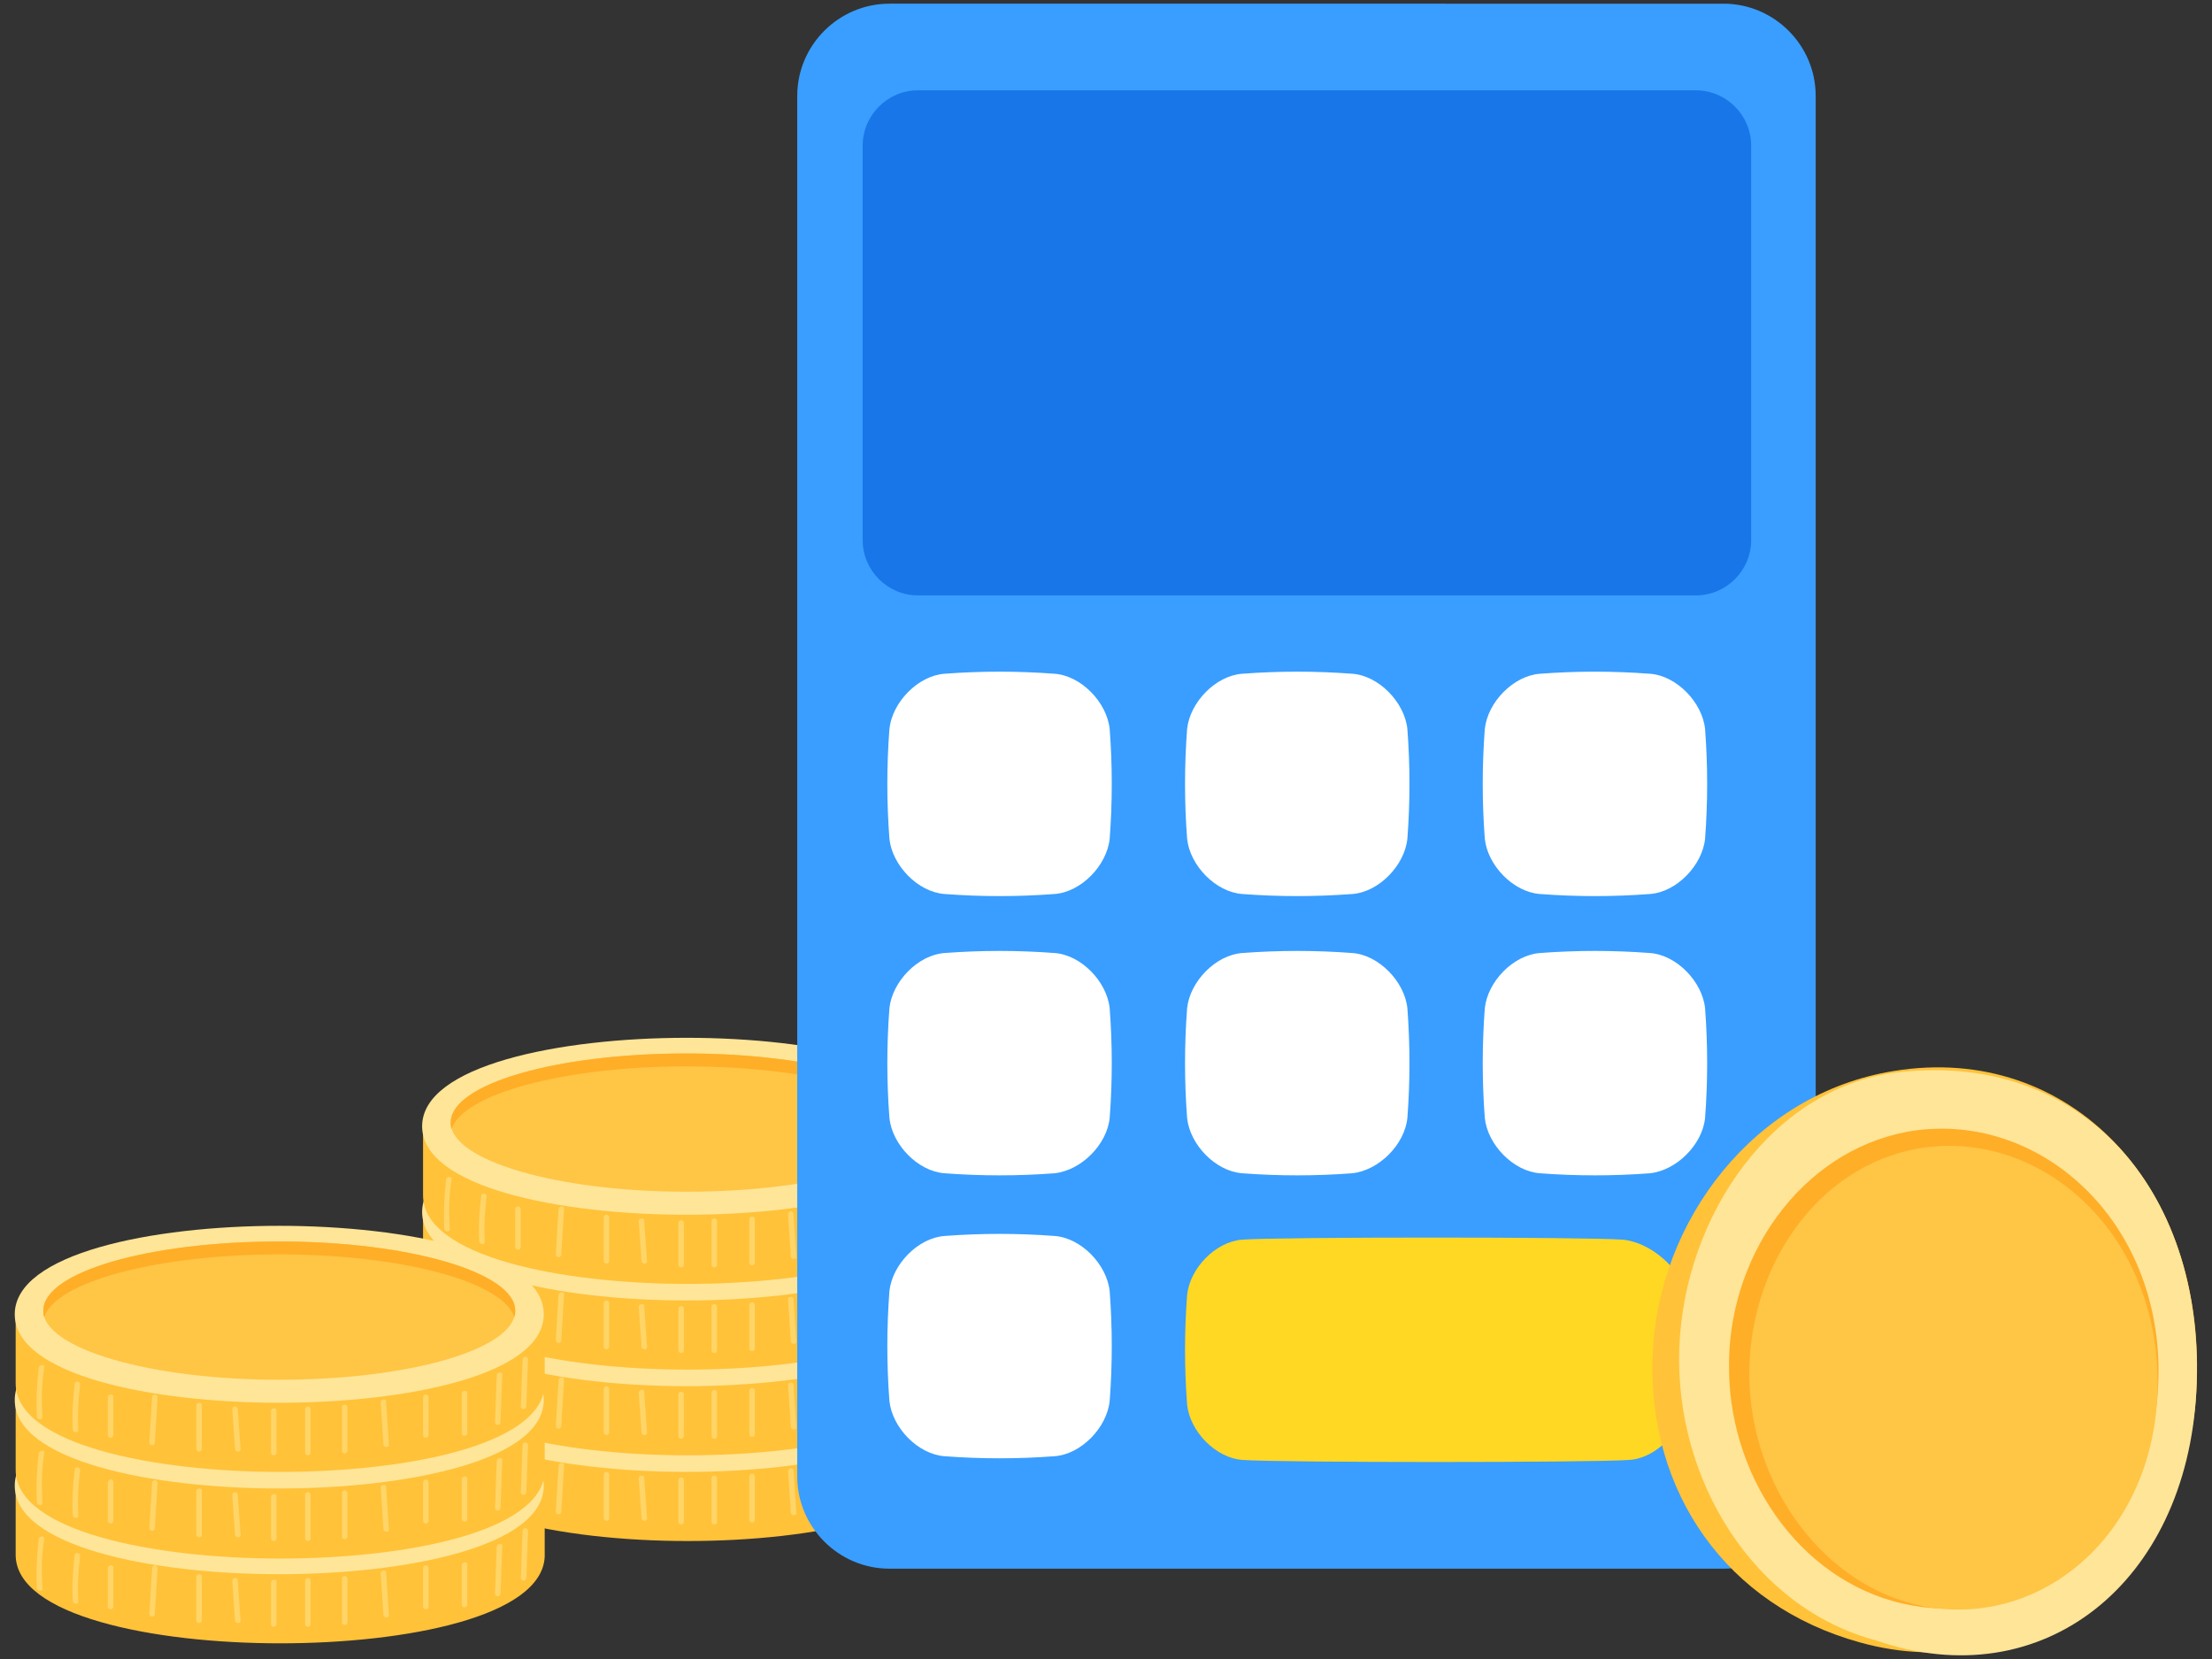 <?xml version="1.0" encoding="utf-8"?>
<!-- Generator: Adobe Illustrator 26.3.1, SVG Export Plug-In . SVG Version: 6.00 Build 0)  -->
<svg version="1.1" id="Object" xmlns="http://www.w3.org/2000/svg" xmlns:xlink="http://www.w3.org/1999/xlink" x="0px" y="0px"
	 viewBox="0 0 240 180" style="enable-background:new 0 0 240 180;" xml:space="preserve">
<rect x="0" y="0" width="240" height="180" fill="#333333" stroke="none"/>
<style type="text/css">
	.st0{fill:#FFC239;}
	.st1{fill:#FEE597;}
	.st2{fill:#FFC545;}
	.st3{fill:#FFD567;}
	.st4{fill:#FFAE28;}
	.st5{fill:#399EFF;}
	.st6{fill:#1876E8;}
	.st7{fill:#FFD824;}
	.st8{fill:#FFFFFF;}
</style>
<g>
	<g>
		<g>
			<g>
				<g>
					<g>
						<g>
							<path class="st0" d="M101.3,151.2l-0.4,0.8c-4.7-4.1-15.9-6.7-26.4-6.7c-10.6,0-21.7,2.5-26.4,6.7l-0.3-0.9l-1.9-1.4l0,7.9
								c0,6.6,14.9,9.6,28.7,9.6c13.7,0,28.4-2.9,28.7-9.4l0,0l0-7.7L101.3,151.2z"/>
						</g>
						<g>
							<path class="st1" d="M74.5,159.7c-13.8,0-28.7-3-28.7-9.6c0-6.6,14.9-9.6,28.7-9.6c13.8,0,28.7,3,28.7,9.6
								C103.2,156.7,88.3,159.7,74.5,159.7z"/>
						</g>
						<g>
							<path class="st2" d="M100.1,149.7c0,4.2-11.5,7.5-25.6,7.5c-14.1,0-25.6-3.4-25.6-7.5c0-4.2,11.5-7.5,25.6-7.5
								C88.6,142.2,100.1,145.6,100.1,149.7z"/>
						</g>
					</g>
					<g>
						<g>
							<g>
								<path class="st3" d="M48.4,155.9c-0.2,1.8-0.3,3.5-0.2,5.3c0,0.4,0.7,0.4,0.6,0c-0.1-1.8-0.1-3.5,0.2-5.3
									C49.1,155.5,48.4,155.5,48.4,155.9L48.4,155.9z"/>
							</g>
						</g>
						<g>
							<g>
								<path class="st3" d="M52.2,157.7c-0.2,1.6-0.3,3.3-0.2,4.9c0,0.4,0.7,0.4,0.6,0c-0.1-1.6,0-3.3,0.2-4.9
									c0-0.2-0.2-0.3-0.3-0.3C52.3,157.4,52.2,157.5,52.2,157.7L52.2,157.7z"/>
							</g>
						</g>
						<g>
							<g>
								<path class="st3" d="M55.9,159.1c0,1.4,0,2.7,0,4.1c0,0.4,0.6,0.4,0.6,0c0-1.4,0-2.7,0-4.1
									C56.5,158.6,55.9,158.6,55.9,159.1L55.9,159.1z"/>
							</g>
						</g>
						<g>
							<g>
								<path class="st3" d="M60.6,159.1c-0.1,1.6-0.2,3.3-0.3,4.9c0,0.4,0.6,0.4,0.6,0c0.1-1.6,0.2-3.3,0.3-4.9
									C61.3,158.6,60.6,158.6,60.6,159.1L60.6,159.1z"/>
							</g>
						</g>
						<g>
							<g>
								<path class="st3" d="M65.5,160c0,1.6,0,3.1,0,4.7c0,0.4,0.6,0.4,0.6,0c0-1.6,0-3.1,0-4.7C66.1,159.6,65.5,159.6,65.5,160
									L65.5,160z"/>
							</g>
						</g>
						<g>
							<g>
								<path class="st3" d="M69.3,160.4c0.1,1.4,0.2,2.9,0.3,4.3c0,0.4,0.7,0.4,0.6,0c-0.1-1.4-0.2-2.9-0.3-4.3
									C70,160,69.3,160,69.3,160.4L69.3,160.4z"/>
							</g>
						</g>
						<g>
							<g>
								<path class="st3" d="M73.6,160.6c0,1.5,0,3,0,4.5c0,0.4,0.6,0.4,0.6,0c0-1.5,0-3,0-4.5C74.2,160.2,73.6,160.2,73.6,160.6
									L73.6,160.6z"/>
							</g>
						</g>
						<g>
							<g>
								<path class="st3" d="M77.2,160.4c0,1.6,0,3.1,0,4.7c0,0.4,0.6,0.4,0.6,0c0-1.6,0-3.1,0-4.7C77.8,160,77.2,160,77.2,160.4
									L77.2,160.4z"/>
							</g>
						</g>
						<g>
							<g>
								<path class="st3" d="M81.3,160.2c0,1.6,0,3.1,0,4.7c0,0.4,0.6,0.4,0.6,0c0-1.6,0-3.1,0-4.7
									C81.9,159.8,81.3,159.8,81.3,160.2L81.3,160.2z"/>
							</g>
						</g>
						<g>
							<g>
								<path class="st3" d="M85.5,159.6c0.1,1.5,0.2,3,0.3,4.5c0,0.4,0.7,0.4,0.6,0c-0.1-1.5-0.2-3-0.3-4.5
									C86.1,159.2,85.5,159.2,85.5,159.6L85.5,159.6z"/>
							</g>
						</g>
						<g>
							<g>
								<path class="st3" d="M90,159.1c0,1.4,0,2.7,0,4.1c0,0.4,0.6,0.4,0.6,0c0-1.4,0-2.7,0-4.1C90.6,158.6,90,158.6,90,159.1
									L90,159.1z"/>
							</g>
						</g>
						<g>
							<g>
								<path class="st3" d="M94.3,158.7c0,1.4,0,2.9,0,4.3c0,0.4,0.6,0.4,0.6,0c0-1.4,0-2.9,0-4.3
									C94.9,158.2,94.3,158.2,94.3,158.7L94.3,158.7z"/>
							</g>
						</g>
						<g>
							<g>
								<path class="st3" d="M98.1,156.7c-0.1,1.7-0.1,3.4-0.2,5.1c0,0.4,0.6,0.4,0.6,0c0.1-1.7,0.1-3.4,0.2-5.1
									C98.7,156.3,98.1,156.3,98.1,156.7L98.1,156.7z"/>
							</g>
						</g>
						<g>
							<g>
								<path class="st3" d="M100.8,155c-0.1,1.7-0.1,3.4-0.2,5.1c0,0.4,0.6,0.4,0.6,0c0.1-1.7,0.1-3.4,0.2-5.1
									C101.5,154.6,100.8,154.6,100.8,155L100.8,155z"/>
							</g>
						</g>
					</g>
				</g>
			</g>
			<g>
				<path class="st4" d="M100.1,149.7c0,0.2,0,0.5-0.1,0.7c-1.2-3.8-12.1-6.8-25.5-6.8c-13.3,0-24.3,3-25.5,6.8
					c-0.1-0.2-0.1-0.5-0.1-0.7c0-4.2,11.5-7.5,25.6-7.5C88.6,142.2,100.1,145.6,100.1,149.7z"/>
			</g>
		</g>
	</g>
	<g>
		<g>
			<g>
				<g>
					<g>
						<g>
							<path class="st0" d="M101.3,141.9l-0.4,0.8c-4.7-4.1-15.9-6.7-26.4-6.7c-10.6,0-21.7,2.5-26.4,6.7l-0.3-0.9l-1.9-1.4l0,7.9
								c0,6.6,14.9,9.6,28.7,9.6c13.7,0,28.4-2.9,28.7-9.4l0,0l0-7.7L101.3,141.9z"/>
						</g>
						<g>
							<path class="st1" d="M74.5,150.4c-13.8,0-28.7-3-28.7-9.6c0-6.6,14.9-9.6,28.7-9.6c13.8,0,28.7,3,28.7,9.6
								C103.2,147.4,88.3,150.4,74.5,150.4z"/>
						</g>
						<g>
							<path class="st2" d="M100.1,140.4c0,4.2-11.5,7.5-25.6,7.5c-14.1,0-25.6-3.4-25.6-7.5c0-4.2,11.5-7.5,25.6-7.5
								C88.6,132.9,100.1,136.3,100.1,140.4z"/>
						</g>
					</g>
					<g>
						<g>
							<g>
								<path class="st3" d="M48.4,146.6c-0.2,1.8-0.3,3.5-0.2,5.3c0,0.4,0.7,0.4,0.6,0c-0.1-1.8-0.1-3.5,0.2-5.3
									C49.1,146.2,48.4,146.2,48.4,146.6L48.4,146.6z"/>
							</g>
						</g>
						<g>
							<g>
								<path class="st3" d="M52.2,148.4c-0.2,1.6-0.3,3.3-0.2,4.9c0,0.4,0.7,0.4,0.6,0c-0.1-1.6,0-3.3,0.2-4.9
									c0-0.2-0.2-0.3-0.3-0.3C52.3,148.1,52.2,148.2,52.2,148.4L52.2,148.4z"/>
							</g>
						</g>
						<g>
							<g>
								<path class="st3" d="M55.9,149.8c0,1.4,0,2.7,0,4.1c0,0.4,0.6,0.4,0.6,0c0-1.4,0-2.7,0-4.1
									C56.5,149.3,55.9,149.3,55.9,149.8L55.9,149.8z"/>
							</g>
						</g>
						<g>
							<g>
								<path class="st3" d="M60.6,149.8c-0.1,1.6-0.2,3.3-0.3,4.9c0,0.4,0.6,0.4,0.6,0c0.1-1.6,0.2-3.3,0.3-4.9
									C61.3,149.3,60.6,149.3,60.6,149.8L60.6,149.8z"/>
							</g>
						</g>
						<g>
							<g>
								<path class="st3" d="M65.5,150.7c0,1.6,0,3.1,0,4.7c0,0.4,0.6,0.4,0.6,0c0-1.6,0-3.1,0-4.7
									C66.1,150.3,65.5,150.3,65.5,150.7L65.5,150.7z"/>
							</g>
						</g>
						<g>
							<g>
								<path class="st3" d="M69.3,151.1c0.1,1.4,0.2,2.9,0.3,4.3c0,0.4,0.7,0.4,0.6,0c-0.1-1.4-0.2-2.9-0.3-4.3
									C70,150.7,69.3,150.7,69.3,151.1L69.3,151.1z"/>
							</g>
						</g>
						<g>
							<g>
								<path class="st3" d="M73.6,151.3c0,1.5,0,3,0,4.5c0,0.4,0.6,0.4,0.6,0c0-1.5,0-3,0-4.5C74.2,150.9,73.6,150.9,73.6,151.3
									L73.6,151.3z"/>
							</g>
						</g>
						<g>
							<g>
								<path class="st3" d="M77.2,151.1c0,1.6,0,3.1,0,4.7c0,0.4,0.6,0.4,0.6,0c0-1.6,0-3.1,0-4.7
									C77.8,150.7,77.2,150.7,77.2,151.1L77.2,151.1z"/>
							</g>
						</g>
						<g>
							<g>
								<path class="st3" d="M81.3,150.9c0,1.6,0,3.1,0,4.7c0,0.4,0.6,0.4,0.6,0c0-1.6,0-3.1,0-4.7
									C81.9,150.5,81.3,150.5,81.3,150.9L81.3,150.9z"/>
							</g>
						</g>
						<g>
							<g>
								<path class="st3" d="M85.5,150.3c0.1,1.5,0.2,3,0.3,4.5c0,0.4,0.7,0.4,0.6,0c-0.1-1.5-0.2-3-0.3-4.5
									C86.1,149.9,85.5,149.9,85.5,150.3L85.5,150.3z"/>
							</g>
						</g>
						<g>
							<g>
								<path class="st3" d="M90,149.8c0,1.4,0,2.7,0,4.1c0,0.4,0.6,0.4,0.6,0c0-1.4,0-2.7,0-4.1C90.6,149.3,90,149.3,90,149.8
									L90,149.8z"/>
							</g>
						</g>
						<g>
							<g>
								<path class="st3" d="M94.3,149.4c0,1.4,0,2.9,0,4.3c0,0.4,0.6,0.4,0.6,0c0-1.4,0-2.9,0-4.3C94.9,149,94.3,149,94.3,149.4
									L94.3,149.4z"/>
							</g>
						</g>
						<g>
							<g>
								<path class="st3" d="M98.1,147.4c-0.1,1.7-0.1,3.4-0.2,5.1c0,0.4,0.6,0.4,0.6,0c0.1-1.7,0.1-3.4,0.2-5.1
									C98.7,147,98.1,147,98.1,147.4L98.1,147.4z"/>
							</g>
						</g>
						<g>
							<g>
								<path class="st3" d="M100.8,145.7c-0.1,1.7-0.1,3.4-0.2,5.1c0,0.4,0.6,0.4,0.6,0c0.1-1.7,0.1-3.4,0.2-5.1
									C101.5,145.3,100.8,145.3,100.8,145.7L100.8,145.7z"/>
							</g>
						</g>
					</g>
				</g>
			</g>
			<g>
				<path class="st4" d="M100.1,140.4c0,0.2,0,0.5-0.1,0.7c-1.2-3.8-12.1-6.8-25.5-6.8c-13.3,0-24.3,3-25.5,6.8
					c-0.1-0.2-0.1-0.5-0.1-0.7c0-4.2,11.5-7.5,25.6-7.5C88.6,132.9,100.1,136.3,100.1,140.4z"/>
			</g>
		</g>
	</g>
	<g>
		<g>
			<g>
				<g>
					<g>
						<g>
							<path class="st0" d="M101.3,132.6l-0.4,0.8c-4.7-4.1-15.9-6.7-26.4-6.7c-10.6,0-21.7,2.5-26.4,6.7l-0.3-0.9l-1.9-1.4l0,7.9
								c0,6.6,14.9,9.6,28.7,9.6c13.7,0,28.4-2.9,28.7-9.4l0,0l0-7.7L101.3,132.6z"/>
						</g>
						<g>
							<path class="st1" d="M74.5,141.1c-13.8,0-28.7-3-28.7-9.6c0-6.6,14.9-9.6,28.7-9.6c13.8,0,28.7,3,28.7,9.6
								C103.2,138.1,88.3,141.1,74.5,141.1z"/>
						</g>
						<g>
							<path class="st2" d="M100.1,131.1c0,4.2-11.5,7.5-25.6,7.5c-14.1,0-25.6-3.4-25.6-7.5c0-4.2,11.5-7.5,25.6-7.5
								C88.6,123.6,100.1,127,100.1,131.1z"/>
						</g>
					</g>
					<g>
						<g>
							<g>
								<path class="st3" d="M48.4,137.3c-0.2,1.8-0.3,3.5-0.2,5.3c0,0.4,0.7,0.4,0.6,0c-0.1-1.8-0.1-3.5,0.2-5.3
									C49.1,136.9,48.4,136.9,48.4,137.3L48.4,137.3z"/>
							</g>
						</g>
						<g>
							<g>
								<path class="st3" d="M52.2,139.1c-0.2,1.6-0.3,3.3-0.2,4.9c0,0.4,0.7,0.4,0.6,0c-0.1-1.6,0-3.3,0.2-4.9
									c0-0.2-0.2-0.3-0.3-0.3C52.3,138.8,52.2,138.9,52.2,139.1L52.2,139.1z"/>
							</g>
						</g>
						<g>
							<g>
								<path class="st3" d="M55.9,140.5c0,1.4,0,2.7,0,4.1c0,0.4,0.6,0.4,0.6,0c0-1.4,0-2.7,0-4.1C56.5,140,55.9,140,55.9,140.5
									L55.9,140.5z"/>
							</g>
						</g>
						<g>
							<g>
								<path class="st3" d="M60.6,140.5c-0.1,1.6-0.2,3.3-0.3,4.9c0,0.4,0.6,0.4,0.6,0c0.1-1.6,0.2-3.3,0.3-4.9
									C61.3,140.1,60.6,140.1,60.6,140.5L60.6,140.5z"/>
							</g>
						</g>
						<g>
							<g>
								<path class="st3" d="M65.5,141.4c0,1.6,0,3.1,0,4.7c0,0.4,0.6,0.4,0.6,0c0-1.6,0-3.1,0-4.7C66.1,141,65.5,141,65.5,141.4
									L65.5,141.4z"/>
							</g>
						</g>
						<g>
							<g>
								<path class="st3" d="M69.3,141.8c0.1,1.4,0.2,2.9,0.3,4.3c0,0.4,0.7,0.4,0.6,0c-0.1-1.4-0.2-2.9-0.3-4.3
									C70,141.4,69.3,141.4,69.3,141.8L69.3,141.8z"/>
							</g>
						</g>
						<g>
							<g>
								<path class="st3" d="M73.6,142c0,1.5,0,3,0,4.5c0,0.4,0.6,0.4,0.6,0c0-1.5,0-3,0-4.5C74.2,141.6,73.6,141.6,73.6,142
									L73.6,142z"/>
							</g>
						</g>
						<g>
							<g>
								<path class="st3" d="M77.2,141.8c0,1.6,0,3.1,0,4.7c0,0.4,0.6,0.4,0.6,0c0-1.6,0-3.1,0-4.7
									C77.8,141.4,77.2,141.4,77.2,141.8L77.2,141.8z"/>
							</g>
						</g>
						<g>
							<g>
								<path class="st3" d="M81.3,141.6c0,1.6,0,3.1,0,4.7c0,0.4,0.6,0.4,0.6,0c0-1.6,0-3.1,0-4.7
									C81.9,141.2,81.3,141.2,81.3,141.6L81.3,141.6z"/>
							</g>
						</g>
						<g>
							<g>
								<path class="st3" d="M85.5,141c0.1,1.5,0.2,3,0.3,4.5c0,0.4,0.7,0.4,0.6,0c-0.1-1.5-0.2-3-0.3-4.5
									C86.1,140.6,85.5,140.6,85.5,141L85.5,141z"/>
							</g>
						</g>
						<g>
							<g>
								<path class="st3" d="M90,140.5c0,1.4,0,2.7,0,4.1c0,0.4,0.6,0.4,0.6,0c0-1.4,0-2.7,0-4.1C90.6,140,90,140,90,140.5L90,140.5
									z"/>
							</g>
						</g>
						<g>
							<g>
								<path class="st3" d="M94.3,140.1c0,1.4,0,2.9,0,4.3c0,0.4,0.6,0.4,0.6,0c0-1.4,0-2.9,0-4.3
									C94.9,139.7,94.3,139.7,94.3,140.1L94.3,140.1z"/>
							</g>
						</g>
						<g>
							<g>
								<path class="st3" d="M98.1,138.1c-0.1,1.7-0.1,3.4-0.2,5.1c0,0.4,0.6,0.4,0.6,0c0.1-1.7,0.1-3.4,0.2-5.1
									C98.7,137.7,98.1,137.7,98.1,138.1L98.1,138.1z"/>
							</g>
						</g>
						<g>
							<g>
								<path class="st3" d="M100.8,136.4c-0.1,1.7-0.1,3.4-0.2,5.1c0,0.4,0.6,0.4,0.6,0c0.1-1.7,0.1-3.4,0.2-5.1
									C101.5,136,100.8,136,100.8,136.4L100.8,136.4z"/>
							</g>
						</g>
					</g>
				</g>
			</g>
			<g>
				<path class="st4" d="M100.1,131.1c0,0.2,0,0.5-0.1,0.7c-1.2-3.8-12.1-6.8-25.5-6.8c-13.3,0-24.3,3-25.5,6.8
					c-0.1-0.2-0.1-0.5-0.1-0.7c0-4.2,11.5-7.5,25.6-7.5C88.6,123.6,100.1,127,100.1,131.1z"/>
			</g>
		</g>
	</g>
	<g>
		<g>
			<g>
				<g>
					<g>
						<g>
							<path class="st0" d="M101.3,123.3l-0.4,0.8c-4.7-4.1-15.9-6.7-26.4-6.7c-10.6,0-21.7,2.5-26.4,6.7l-0.3-0.9l-1.9-1.4l0,7.9
								c0,6.6,14.9,9.6,28.7,9.6c13.7,0,28.4-2.9,28.7-9.4l0,0l0-7.7L101.3,123.3z"/>
						</g>
						<g>
							<path class="st1" d="M74.5,131.8c-13.8,0-28.7-3-28.7-9.6c0-6.6,14.9-9.6,28.7-9.6c13.8,0,28.7,3,28.7,9.6
								C103.2,128.8,88.3,131.8,74.5,131.8z"/>
						</g>
						<g>
							<path class="st2" d="M100.1,121.8c0,4.2-11.5,7.5-25.6,7.5c-14.1,0-25.6-3.4-25.6-7.5c0-4.2,11.5-7.5,25.6-7.5
								C88.6,114.3,100.1,117.7,100.1,121.8z"/>
						</g>
					</g>
					<g>
						<g>
							<g>
								<path class="st3" d="M48.4,128c-0.2,1.8-0.3,3.5-0.2,5.3c0,0.4,0.7,0.4,0.6,0c-0.1-1.8-0.1-3.5,0.2-5.3
									C49.1,127.6,48.4,127.6,48.4,128L48.4,128z"/>
							</g>
						</g>
						<g>
							<g>
								<path class="st3" d="M52.2,129.8c-0.2,1.6-0.3,3.3-0.2,4.9c0,0.4,0.7,0.4,0.6,0c-0.1-1.6,0-3.3,0.2-4.9
									c0-0.2-0.2-0.3-0.3-0.3C52.3,129.5,52.2,129.6,52.2,129.8L52.2,129.8z"/>
							</g>
						</g>
						<g>
							<g>
								<path class="st3" d="M55.9,131.2c0,1.4,0,2.7,0,4.1c0,0.4,0.6,0.4,0.6,0c0-1.4,0-2.7,0-4.1
									C56.5,130.8,55.9,130.8,55.9,131.2L55.9,131.2z"/>
							</g>
						</g>
						<g>
							<g>
								<path class="st3" d="M60.6,131.2c-0.1,1.6-0.2,3.3-0.3,4.9c0,0.4,0.6,0.4,0.6,0c0.1-1.6,0.2-3.3,0.3-4.9
									C61.3,130.8,60.6,130.8,60.6,131.2L60.6,131.2z"/>
							</g>
						</g>
						<g>
							<g>
								<path class="st3" d="M65.5,132.1c0,1.6,0,3.1,0,4.7c0,0.4,0.6,0.4,0.6,0c0-1.6,0-3.1,0-4.7
									C66.1,131.7,65.5,131.7,65.5,132.1L65.5,132.1z"/>
							</g>
						</g>
						<g>
							<g>
								<path class="st3" d="M69.3,132.5c0.1,1.4,0.2,2.9,0.3,4.3c0,0.4,0.7,0.4,0.6,0c-0.1-1.4-0.2-2.9-0.3-4.3
									C70,132.1,69.3,132.1,69.3,132.5L69.3,132.5z"/>
							</g>
						</g>
						<g>
							<g>
								<path class="st3" d="M73.6,132.7c0,1.5,0,3,0,4.5c0,0.4,0.6,0.4,0.6,0c0-1.5,0-3,0-4.5C74.2,132.3,73.6,132.3,73.6,132.7
									L73.6,132.7z"/>
							</g>
						</g>
						<g>
							<g>
								<path class="st3" d="M77.2,132.5c0,1.6,0,3.1,0,4.7c0,0.4,0.6,0.4,0.6,0c0-1.6,0-3.1,0-4.7
									C77.8,132.1,77.2,132.1,77.2,132.5L77.2,132.5z"/>
							</g>
						</g>
						<g>
							<g>
								<path class="st3" d="M81.3,132.3c0,1.6,0,3.1,0,4.7c0,0.4,0.6,0.4,0.6,0c0-1.6,0-3.1,0-4.7
									C81.9,131.9,81.3,131.9,81.3,132.3L81.3,132.3z"/>
							</g>
						</g>
						<g>
							<g>
								<path class="st3" d="M85.5,131.8c0.1,1.5,0.2,3,0.3,4.5c0,0.4,0.7,0.4,0.6,0c-0.1-1.5-0.2-3-0.3-4.5
									C86.1,131.3,85.5,131.3,85.5,131.8L85.5,131.8z"/>
							</g>
						</g>
						<g>
							<g>
								<path class="st3" d="M90,131.2c0,1.4,0,2.7,0,4.1c0,0.4,0.6,0.4,0.6,0c0-1.4,0-2.7,0-4.1C90.6,130.8,90,130.8,90,131.2
									L90,131.2z"/>
							</g>
						</g>
						<g>
							<g>
								<path class="st3" d="M94.3,130.8c0,1.4,0,2.9,0,4.3c0,0.4,0.6,0.4,0.6,0c0-1.4,0-2.9,0-4.3
									C94.9,130.4,94.3,130.4,94.3,130.8L94.3,130.8z"/>
							</g>
						</g>
						<g>
							<g>
								<path class="st3" d="M98.1,128.8c-0.1,1.7-0.1,3.4-0.2,5.1c0,0.4,0.6,0.4,0.6,0c0.1-1.7,0.1-3.4,0.2-5.1
									C98.7,128.4,98.1,128.4,98.1,128.8L98.1,128.8z"/>
							</g>
						</g>
						<g>
							<g>
								<path class="st3" d="M100.8,127.1c-0.1,1.7-0.1,3.4-0.2,5.1c0,0.4,0.6,0.4,0.6,0c0.1-1.7,0.1-3.4,0.2-5.1
									C101.5,126.7,100.8,126.7,100.8,127.1L100.8,127.1z"/>
							</g>
						</g>
					</g>
				</g>
			</g>
			<g>
				<path class="st4" d="M100.1,121.8c0,0.2,0,0.5-0.1,0.7c-1.2-3.8-12.1-6.8-25.5-6.8c-13.3,0-24.3,3-25.5,6.8
					c-0.1-0.2-0.1-0.5-0.1-0.7c0-4.2,11.5-7.5,25.6-7.5C88.6,114.3,100.1,117.7,100.1,121.8z"/>
			</g>
		</g>
	</g>
	<path class="st5" d="M187,170.2H96.5c-5.5,0-10-4.5-10-10V10.4c0-5.5,4.5-10,10-10H187c5.5,0,10,4.5,10,10v149.7
		C197,165.6,192.5,170.2,187,170.2z"/>
	<g>
		<path class="st6" d="M184,64.6H99.6c-3.3,0-6-2.7-6-6V15.8c0-3.3,2.7-6,6-6H184c3.3,0,6,2.7,6,6v42.8
			C190,61.9,187.3,64.6,184,64.6z"/>
	</g>
	<path class="st7" d="M176.8,158.4c-4,0.3-38.1,0.3-42,0c-2.9-0.2-5.7-3.1-6-6c-0.3-4-0.3-7.9,0-11.9c0.3-2.9,3.1-5.8,6-6
		c4-0.3,37.2-0.3,41.2,0c2.9,0.2,6.5,3.1,6.8,6c0.3,4,0.3,7.9,0,11.9C182.5,155.3,179.7,158.2,176.8,158.4z"/>
	<path class="st8" d="M114.4,97c-4,0.3-7.9,0.3-11.9,0c-2.9-0.2-5.7-3.1-6-6c-0.3-4-0.3-7.9,0-11.9c0.3-2.9,3.1-5.8,6-6
		c4-0.3,7.9-0.3,11.9,0c2.9,0.2,5.7,3.1,6,6c0.3,4,0.3,7.9,0,11.9C120.1,93.9,117.3,96.8,114.4,97z"/>
	<path class="st8" d="M146.7,97c-4,0.3-7.9,0.3-11.9,0c-2.9-0.2-5.7-3.1-6-6c-0.3-4-0.3-7.9,0-11.9c0.3-2.9,3.1-5.8,6-6
		c4-0.3,7.9-0.3,11.9,0c2.9,0.2,5.7,3.1,6,6c0.3,4,0.3,7.9,0,11.9C152.4,93.9,149.6,96.8,146.7,97z"/>
	<path class="st8" d="M179,97c-4,0.3-7.9,0.3-11.9,0c-2.9-0.2-5.7-3.1-6-6c-0.3-4-0.3-7.9,0-11.9c0.3-2.9,3.1-5.8,6-6
		c4-0.3,7.9-0.3,11.9,0c2.9,0.2,5.7,3.1,6,6c0.3,4,0.3,7.9,0,11.9C184.7,93.9,181.9,96.8,179,97z"/>
	<path class="st8" d="M114.4,127.3c-4,0.3-7.9,0.3-11.9,0c-2.9-0.2-5.7-3.1-6-6c-0.3-4-0.3-7.9,0-11.9c0.3-2.9,3.1-5.8,6-6
		c4-0.3,7.9-0.3,11.9,0c2.9,0.2,5.7,3.1,6,6c0.3,4,0.3,7.9,0,11.9C120.1,124.2,117.3,127,114.4,127.3z"/>
	<path class="st8" d="M146.7,127.3c-4,0.3-7.9,0.3-11.9,0c-2.9-0.2-5.7-3.1-6-6c-0.3-4-0.3-7.9,0-11.9c0.3-2.9,3.1-5.8,6-6
		c4-0.3,7.9-0.3,11.9,0c2.9,0.2,5.7,3.1,6,6c0.3,4,0.3,7.9,0,11.9C152.4,124.2,149.6,127,146.7,127.3z"/>
	<path class="st8" d="M179,127.3c-4,0.3-7.9,0.3-11.9,0c-2.9-0.2-5.7-3.1-6-6c-0.3-4-0.3-7.9,0-11.9c0.3-2.9,3.1-5.8,6-6
		c4-0.3,7.9-0.3,11.9,0c2.9,0.2,5.7,3.1,6,6c0.3,4,0.3,7.9,0,11.9C184.7,124.2,181.9,127,179,127.3z"/>
	<path class="st8" d="M114.4,158c-4,0.3-7.9,0.3-11.9,0c-2.9-0.2-5.7-3.1-6-6c-0.3-4-0.3-7.9,0-11.9c0.3-2.9,3.1-5.8,6-6
		c4-0.3,7.9-0.3,11.9,0c2.9,0.2,5.7,3.1,6,6c0.3,4,0.3,7.9,0,11.9C120.1,154.9,117.3,157.8,114.4,158z"/>
	<path class="st0" d="M238.3,151c-1,18.7-18.3,32.3-36.5,27.2c-14.5-4-23-16.3-22.5-31c0.5-14.8,11.1-28.6,26.2-31
		C224.5,113.1,239.6,128.6,238.3,151z"/>
	<path class="st1" d="M238.3,151c-1.1,20.8-16.7,33.2-34.7,27c-13.3-3.5-21.9-17.4-21.4-31.7c0.5-14.4,10.2-28.6,24.1-30
		C226.6,114.2,239.4,129.9,238.3,151z"/>
	<path class="st4" d="M234.2,148.8c0,16.8-13.1,27.8-26.7,25.4c-11.5-2-19.7-13.2-19.9-25.4c-0.3-12.3,7.7-23.8,19.3-26
		C220.7,120.3,234.2,131.8,234.2,148.8z"/>
	<path class="st2" d="M234.1,150c0,16.1-12.3,26.7-25.3,24.3c-10.9-2.1-18.8-13-19-24.8c-0.2-11.9,7.3-23,18.4-24.9
		C221.4,122.4,234.1,133.7,234.1,150z"/>
	<g>
		<g>
			<g>
				<g>
					<g>
						<g>
							<path class="st0" d="M57.1,162.3l-0.4,0.8c-4.7-4.1-15.9-6.7-26.4-6.7c-10.6,0-21.7,2.5-26.4,6.7l-0.3-0.9l-1.9-1.4l0,7.9
								c0,6.6,14.9,9.6,28.7,9.6c13.7,0,28.4-2.9,28.7-9.4l0,0l0-7.7L57.1,162.3z"/>
						</g>
						<g>
							<path class="st1" d="M30.3,170.8c-13.8,0-28.7-3-28.7-9.6c0-6.6,14.9-9.6,28.7-9.6c13.8,0,28.7,3,28.7,9.6
								C59,167.8,44.1,170.8,30.3,170.8z"/>
						</g>
						<g>
							<path class="st2" d="M55.9,160.8c0,4.2-11.5,7.5-25.6,7.5c-14.1,0-25.6-3.4-25.6-7.5c0-4.2,11.5-7.5,25.6-7.5
								C44.5,153.3,55.9,156.7,55.9,160.8z"/>
						</g>
					</g>
					<g>
						<g>
							<g>
								<path class="st3" d="M4.2,167c-0.2,1.8-0.3,3.5-0.2,5.3c0,0.4,0.7,0.4,0.6,0c-0.1-1.8-0.1-3.5,0.2-5.3
									C4.9,166.6,4.3,166.6,4.2,167L4.2,167z"/>
							</g>
						</g>
						<g>
							<g>
								<path class="st3" d="M8.1,168.8c-0.2,1.6-0.3,3.3-0.2,4.9c0,0.4,0.7,0.4,0.6,0c-0.1-1.6,0-3.3,0.2-4.9
									c0-0.2-0.2-0.3-0.3-0.3C8.2,168.5,8.1,168.6,8.1,168.8L8.1,168.8z"/>
							</g>
						</g>
						<g>
							<g>
								<path class="st3" d="M11.7,170.2c0,1.4,0,2.7,0,4.1c0,0.4,0.6,0.4,0.6,0c0-1.4,0-2.7,0-4.1
									C12.4,169.7,11.7,169.7,11.7,170.2L11.7,170.2z"/>
							</g>
						</g>
						<g>
							<g>
								<path class="st3" d="M16.5,170.2c-0.1,1.6-0.2,3.3-0.3,4.9c0,0.4,0.6,0.4,0.6,0c0.1-1.6,0.2-3.3,0.3-4.9
									C17.1,169.7,16.5,169.7,16.5,170.2L16.5,170.2z"/>
							</g>
						</g>
						<g>
							<g>
								<path class="st3" d="M21.3,171.1c0,1.6,0,3.1,0,4.7c0,0.4,0.6,0.4,0.6,0c0-1.6,0-3.1,0-4.7C22,170.7,21.3,170.7,21.3,171.1
									L21.3,171.1z"/>
							</g>
						</g>
						<g>
							<g>
								<path class="st3" d="M25.2,171.5c0.1,1.4,0.2,2.9,0.3,4.3c0,0.4,0.7,0.4,0.6,0c-0.1-1.4-0.2-2.9-0.3-4.3
									C25.8,171.1,25.2,171.1,25.2,171.5L25.2,171.5z"/>
							</g>
						</g>
						<g>
							<g>
								<path class="st3" d="M29.4,171.7c0,1.5,0,3,0,4.5c0,0.4,0.6,0.4,0.6,0c0-1.5,0-3,0-4.5C30.1,171.3,29.4,171.3,29.4,171.7
									L29.4,171.7z"/>
							</g>
						</g>
						<g>
							<g>
								<path class="st3" d="M33.1,171.5c0,1.6,0,3.1,0,4.7c0,0.4,0.6,0.4,0.6,0c0-1.6,0-3.1,0-4.7
									C33.7,171.1,33.1,171.1,33.1,171.5L33.1,171.5z"/>
							</g>
						</g>
						<g>
							<g>
								<path class="st3" d="M37.1,171.3c0,1.6,0,3.1,0,4.7c0,0.4,0.6,0.4,0.6,0c0-1.6,0-3.1,0-4.7
									C37.7,170.9,37.1,170.9,37.1,171.3L37.1,171.3z"/>
							</g>
						</g>
						<g>
							<g>
								<path class="st3" d="M41.3,170.7c0.1,1.5,0.2,3,0.3,4.5c0,0.4,0.7,0.4,0.6,0c-0.1-1.5-0.2-3-0.3-4.5
									C42,170.3,41.3,170.3,41.3,170.7L41.3,170.7z"/>
							</g>
						</g>
						<g>
							<g>
								<path class="st3" d="M45.9,170.2c0,1.4,0,2.7,0,4.1c0,0.4,0.6,0.4,0.6,0c0-1.4,0-2.7,0-4.1
									C46.5,169.7,45.9,169.7,45.9,170.2L45.9,170.2z"/>
							</g>
						</g>
						<g>
							<g>
								<path class="st3" d="M50.1,169.8c0,1.4,0,2.9,0,4.3c0,0.4,0.6,0.4,0.6,0c0-1.4,0-2.9,0-4.3
									C50.8,169.4,50.1,169.4,50.1,169.8L50.1,169.8z"/>
							</g>
						</g>
						<g>
							<g>
								<path class="st3" d="M53.9,167.8c-0.1,1.7-0.1,3.4-0.2,5.1c0,0.4,0.6,0.4,0.6,0c0.1-1.7,0.1-3.4,0.2-5.1
									C54.6,167.4,53.9,167.4,53.9,167.8L53.9,167.8z"/>
							</g>
						</g>
						<g>
							<g>
								<path class="st3" d="M56.7,166.1c-0.1,1.7-0.1,3.4-0.2,5.1c0,0.4,0.6,0.4,0.6,0c0.1-1.7,0.1-3.4,0.2-5.1
									C57.3,165.7,56.7,165.7,56.7,166.1L56.7,166.1z"/>
							</g>
						</g>
					</g>
				</g>
			</g>
			<g>
				<path class="st4" d="M55.9,160.8c0,0.2,0,0.5-0.1,0.7c-1.2-3.8-12.1-6.8-25.5-6.8c-13.3,0-24.3,3-25.5,6.8
					c-0.1-0.2-0.1-0.5-0.1-0.7c0-4.2,11.5-7.5,25.6-7.5C44.5,153.3,55.9,156.7,55.9,160.8z"/>
			</g>
		</g>
	</g>
	<g>
		<g>
			<g>
				<g>
					<g>
						<g>
							<path class="st0" d="M57.1,153l-0.4,0.8c-4.7-4.1-15.9-6.7-26.4-6.7c-10.6,0-21.7,2.5-26.4,6.7L3.6,153l-1.9-1.4l0,7.9
								c0,6.6,14.9,9.6,28.7,9.6c13.7,0,28.4-2.9,28.7-9.4l0,0l0-7.7L57.1,153z"/>
						</g>
						<g>
							<path class="st1" d="M30.3,161.5c-13.8,0-28.7-3-28.7-9.6c0-6.6,14.9-9.6,28.7-9.6c13.8,0,28.7,3,28.7,9.6
								C59,158.5,44.1,161.5,30.3,161.5z"/>
						</g>
						<g>
							<path class="st2" d="M55.9,151.5c0,4.2-11.5,7.5-25.6,7.5c-14.1,0-25.6-3.4-25.6-7.5c0-4.2,11.5-7.5,25.6-7.5
								C44.5,144,55.9,147.4,55.9,151.5z"/>
						</g>
					</g>
					<g>
						<g>
							<g>
								<path class="st3" d="M4.2,157.7C4,159.5,3.9,161.2,4,163c0,0.4,0.7,0.4,0.6,0c-0.1-1.8-0.1-3.5,0.2-5.3
									C4.9,157.3,4.3,157.3,4.2,157.7L4.2,157.7z"/>
							</g>
						</g>
						<g>
							<g>
								<path class="st3" d="M8.1,159.5c-0.2,1.6-0.3,3.3-0.2,4.9c0,0.4,0.7,0.4,0.6,0c-0.1-1.6,0-3.3,0.2-4.9
									c0-0.2-0.2-0.3-0.3-0.3C8.2,159.2,8.1,159.3,8.1,159.5L8.1,159.5z"/>
							</g>
						</g>
						<g>
							<g>
								<path class="st3" d="M11.7,160.9c0,1.4,0,2.7,0,4.1c0,0.4,0.6,0.4,0.6,0c0-1.4,0-2.7,0-4.1
									C12.4,160.4,11.7,160.4,11.7,160.9L11.7,160.9z"/>
							</g>
						</g>
						<g>
							<g>
								<path class="st3" d="M16.5,160.9c-0.1,1.6-0.2,3.3-0.3,4.9c0,0.4,0.6,0.4,0.6,0c0.1-1.6,0.2-3.3,0.3-4.9
									C17.1,160.5,16.5,160.5,16.5,160.9L16.5,160.9z"/>
							</g>
						</g>
						<g>
							<g>
								<path class="st3" d="M21.3,161.8c0,1.6,0,3.1,0,4.7c0,0.4,0.6,0.4,0.6,0c0-1.6,0-3.1,0-4.7C22,161.4,21.3,161.4,21.3,161.8
									L21.3,161.8z"/>
							</g>
						</g>
						<g>
							<g>
								<path class="st3" d="M25.2,162.2c0.1,1.4,0.2,2.9,0.3,4.3c0,0.4,0.7,0.4,0.6,0c-0.1-1.4-0.2-2.9-0.3-4.3
									C25.8,161.8,25.2,161.8,25.2,162.2L25.2,162.2z"/>
							</g>
						</g>
						<g>
							<g>
								<path class="st3" d="M29.4,162.4c0,1.5,0,3,0,4.5c0,0.4,0.6,0.4,0.6,0c0-1.5,0-3,0-4.5C30.1,162,29.4,162,29.4,162.4
									L29.4,162.4z"/>
							</g>
						</g>
						<g>
							<g>
								<path class="st3" d="M33.1,162.2c0,1.6,0,3.1,0,4.7c0,0.4,0.6,0.4,0.6,0c0-1.6,0-3.1,0-4.7
									C33.7,161.8,33.1,161.8,33.1,162.2L33.1,162.2z"/>
							</g>
						</g>
						<g>
							<g>
								<path class="st3" d="M37.1,162c0,1.6,0,3.1,0,4.7c0,0.4,0.6,0.4,0.6,0c0-1.6,0-3.1,0-4.7C37.7,161.6,37.1,161.6,37.1,162
									L37.1,162z"/>
							</g>
						</g>
						<g>
							<g>
								<path class="st3" d="M41.3,161.4c0.1,1.5,0.2,3,0.3,4.5c0,0.4,0.7,0.4,0.6,0c-0.1-1.5-0.2-3-0.3-4.5
									C42,161,41.3,161,41.3,161.4L41.3,161.4z"/>
							</g>
						</g>
						<g>
							<g>
								<path class="st3" d="M45.9,160.9c0,1.4,0,2.7,0,4.1c0,0.4,0.6,0.4,0.6,0c0-1.4,0-2.7,0-4.1
									C46.5,160.4,45.9,160.4,45.9,160.9L45.9,160.9z"/>
							</g>
						</g>
						<g>
							<g>
								<path class="st3" d="M50.1,160.5c0,1.4,0,2.9,0,4.3c0,0.4,0.6,0.4,0.6,0c0-1.4,0-2.9,0-4.3
									C50.8,160.1,50.1,160.1,50.1,160.5L50.1,160.5z"/>
							</g>
						</g>
						<g>
							<g>
								<path class="st3" d="M53.9,158.5c-0.1,1.7-0.1,3.4-0.2,5.1c0,0.4,0.6,0.4,0.6,0c0.1-1.7,0.1-3.4,0.2-5.1
									C54.6,158.1,53.9,158.1,53.9,158.5L53.9,158.5z"/>
							</g>
						</g>
						<g>
							<g>
								<path class="st3" d="M56.7,156.8c-0.1,1.7-0.1,3.4-0.2,5.1c0,0.4,0.6,0.4,0.6,0c0.1-1.7,0.1-3.4,0.2-5.1
									C57.3,156.4,56.7,156.4,56.7,156.8L56.7,156.8z"/>
							</g>
						</g>
					</g>
				</g>
			</g>
			<g>
				<path class="st4" d="M55.9,151.5c0,0.2,0,0.5-0.1,0.7c-1.2-3.8-12.1-6.8-25.5-6.8c-13.3,0-24.3,3-25.5,6.8
					c-0.1-0.2-0.1-0.5-0.1-0.7c0-4.2,11.5-7.5,25.6-7.5C44.5,144,55.9,147.4,55.9,151.5z"/>
			</g>
		</g>
	</g>
	<g>
		<g>
			<g>
				<g>
					<g>
						<g>
							<path class="st0" d="M57.1,143.7l-0.4,0.8c-4.7-4.1-15.9-6.7-26.4-6.7c-10.6,0-21.7,2.5-26.4,6.7l-0.3-0.9l-1.9-1.4l0,7.9
								c0,6.6,14.9,9.6,28.7,9.6c13.7,0,28.4-2.9,28.7-9.4l0,0l0-7.7L57.1,143.7z"/>
						</g>
						<g>
							<path class="st1" d="M30.3,152.2c-13.8,0-28.7-3-28.7-9.6c0-6.6,14.9-9.6,28.7-9.6c13.8,0,28.7,3,28.7,9.6
								C59,149.2,44.1,152.2,30.3,152.2z"/>
						</g>
						<g>
							<path class="st2" d="M55.9,142.2c0,4.2-11.5,7.5-25.6,7.5c-14.1,0-25.6-3.4-25.6-7.5c0-4.2,11.5-7.5,25.6-7.5
								C44.5,134.7,55.9,138.1,55.9,142.2z"/>
						</g>
					</g>
					<g>
						<g>
							<g>
								<path class="st3" d="M4.2,148.4C4,150.2,3.9,152,4,153.7c0,0.4,0.7,0.4,0.6,0c-0.1-1.8-0.1-3.5,0.2-5.3
									C4.9,148,4.3,148,4.2,148.4L4.2,148.4z"/>
							</g>
						</g>
						<g>
							<g>
								<path class="st3" d="M8.1,150.2c-0.2,1.6-0.3,3.3-0.2,4.9c0,0.4,0.7,0.4,0.6,0c-0.1-1.6,0-3.3,0.2-4.9
									c0-0.2-0.2-0.3-0.3-0.3C8.2,149.9,8.1,150,8.1,150.2L8.1,150.2z"/>
							</g>
						</g>
						<g>
							<g>
								<path class="st3" d="M11.7,151.6c0,1.4,0,2.7,0,4.1c0,0.4,0.6,0.4,0.6,0c0-1.4,0-2.7,0-4.1
									C12.4,151.2,11.7,151.2,11.7,151.6L11.7,151.6z"/>
							</g>
						</g>
						<g>
							<g>
								<path class="st3" d="M16.5,151.6c-0.1,1.6-0.2,3.3-0.3,4.9c0,0.4,0.6,0.4,0.6,0c0.1-1.6,0.2-3.3,0.3-4.9
									C17.1,151.2,16.5,151.2,16.5,151.6L16.5,151.6z"/>
							</g>
						</g>
						<g>
							<g>
								<path class="st3" d="M21.3,152.5c0,1.6,0,3.1,0,4.7c0,0.4,0.6,0.4,0.6,0c0-1.6,0-3.1,0-4.7C22,152.1,21.3,152.1,21.3,152.5
									L21.3,152.5z"/>
							</g>
						</g>
						<g>
							<g>
								<path class="st3" d="M25.2,152.9c0.1,1.4,0.2,2.9,0.3,4.3c0,0.4,0.7,0.4,0.6,0c-0.1-1.4-0.2-2.9-0.3-4.3
									C25.8,152.5,25.2,152.5,25.2,152.9L25.2,152.9z"/>
							</g>
						</g>
						<g>
							<g>
								<path class="st3" d="M29.4,153.1c0,1.5,0,3,0,4.5c0,0.4,0.6,0.4,0.6,0c0-1.5,0-3,0-4.5C30.1,152.7,29.4,152.7,29.4,153.1
									L29.4,153.1z"/>
							</g>
						</g>
						<g>
							<g>
								<path class="st3" d="M33.1,152.9c0,1.6,0,3.1,0,4.7c0,0.4,0.6,0.4,0.6,0c0-1.6,0-3.1,0-4.7
									C33.7,152.5,33.1,152.5,33.1,152.9L33.1,152.9z"/>
							</g>
						</g>
						<g>
							<g>
								<path class="st3" d="M37.1,152.7c0,1.6,0,3.1,0,4.7c0,0.4,0.6,0.4,0.6,0c0-1.6,0-3.1,0-4.7
									C37.7,152.3,37.1,152.3,37.1,152.7L37.1,152.7z"/>
							</g>
						</g>
						<g>
							<g>
								<path class="st3" d="M41.3,152.2c0.1,1.5,0.2,3,0.3,4.5c0,0.4,0.7,0.4,0.6,0c-0.1-1.5-0.2-3-0.3-4.5
									C42,151.7,41.3,151.7,41.3,152.2L41.3,152.2z"/>
							</g>
						</g>
						<g>
							<g>
								<path class="st3" d="M45.9,151.6c0,1.4,0,2.7,0,4.1c0,0.4,0.6,0.4,0.6,0c0-1.4,0-2.7,0-4.1
									C46.5,151.2,45.9,151.2,45.9,151.6L45.9,151.6z"/>
							</g>
						</g>
						<g>
							<g>
								<path class="st3" d="M50.1,151.2c0,1.4,0,2.9,0,4.3c0,0.4,0.6,0.4,0.6,0c0-1.4,0-2.9,0-4.3
									C50.8,150.8,50.1,150.8,50.1,151.2L50.1,151.2z"/>
							</g>
						</g>
						<g>
							<g>
								<path class="st3" d="M53.9,149.2c-0.1,1.7-0.1,3.4-0.2,5.1c0,0.4,0.6,0.4,0.6,0c0.1-1.7,0.1-3.4,0.2-5.1
									C54.6,148.8,53.9,148.8,53.9,149.2L53.9,149.2z"/>
							</g>
						</g>
						<g>
							<g>
								<path class="st3" d="M56.7,147.5c-0.1,1.7-0.1,3.4-0.2,5.1c0,0.4,0.6,0.4,0.6,0c0.1-1.7,0.1-3.4,0.2-5.1
									C57.3,147.1,56.7,147.1,56.7,147.5L56.7,147.5z"/>
							</g>
						</g>
					</g>
				</g>
			</g>
			<g>
				<path class="st4" d="M55.9,142.2c0,0.2,0,0.5-0.1,0.7c-1.2-3.8-12.1-6.8-25.5-6.8c-13.3,0-24.3,3-25.5,6.8
					c-0.1-0.2-0.1-0.5-0.1-0.7c0-4.2,11.5-7.5,25.6-7.5C44.5,134.7,55.9,138.1,55.9,142.2z"/>
			</g>
		</g>
	</g>
</g>
</svg>
